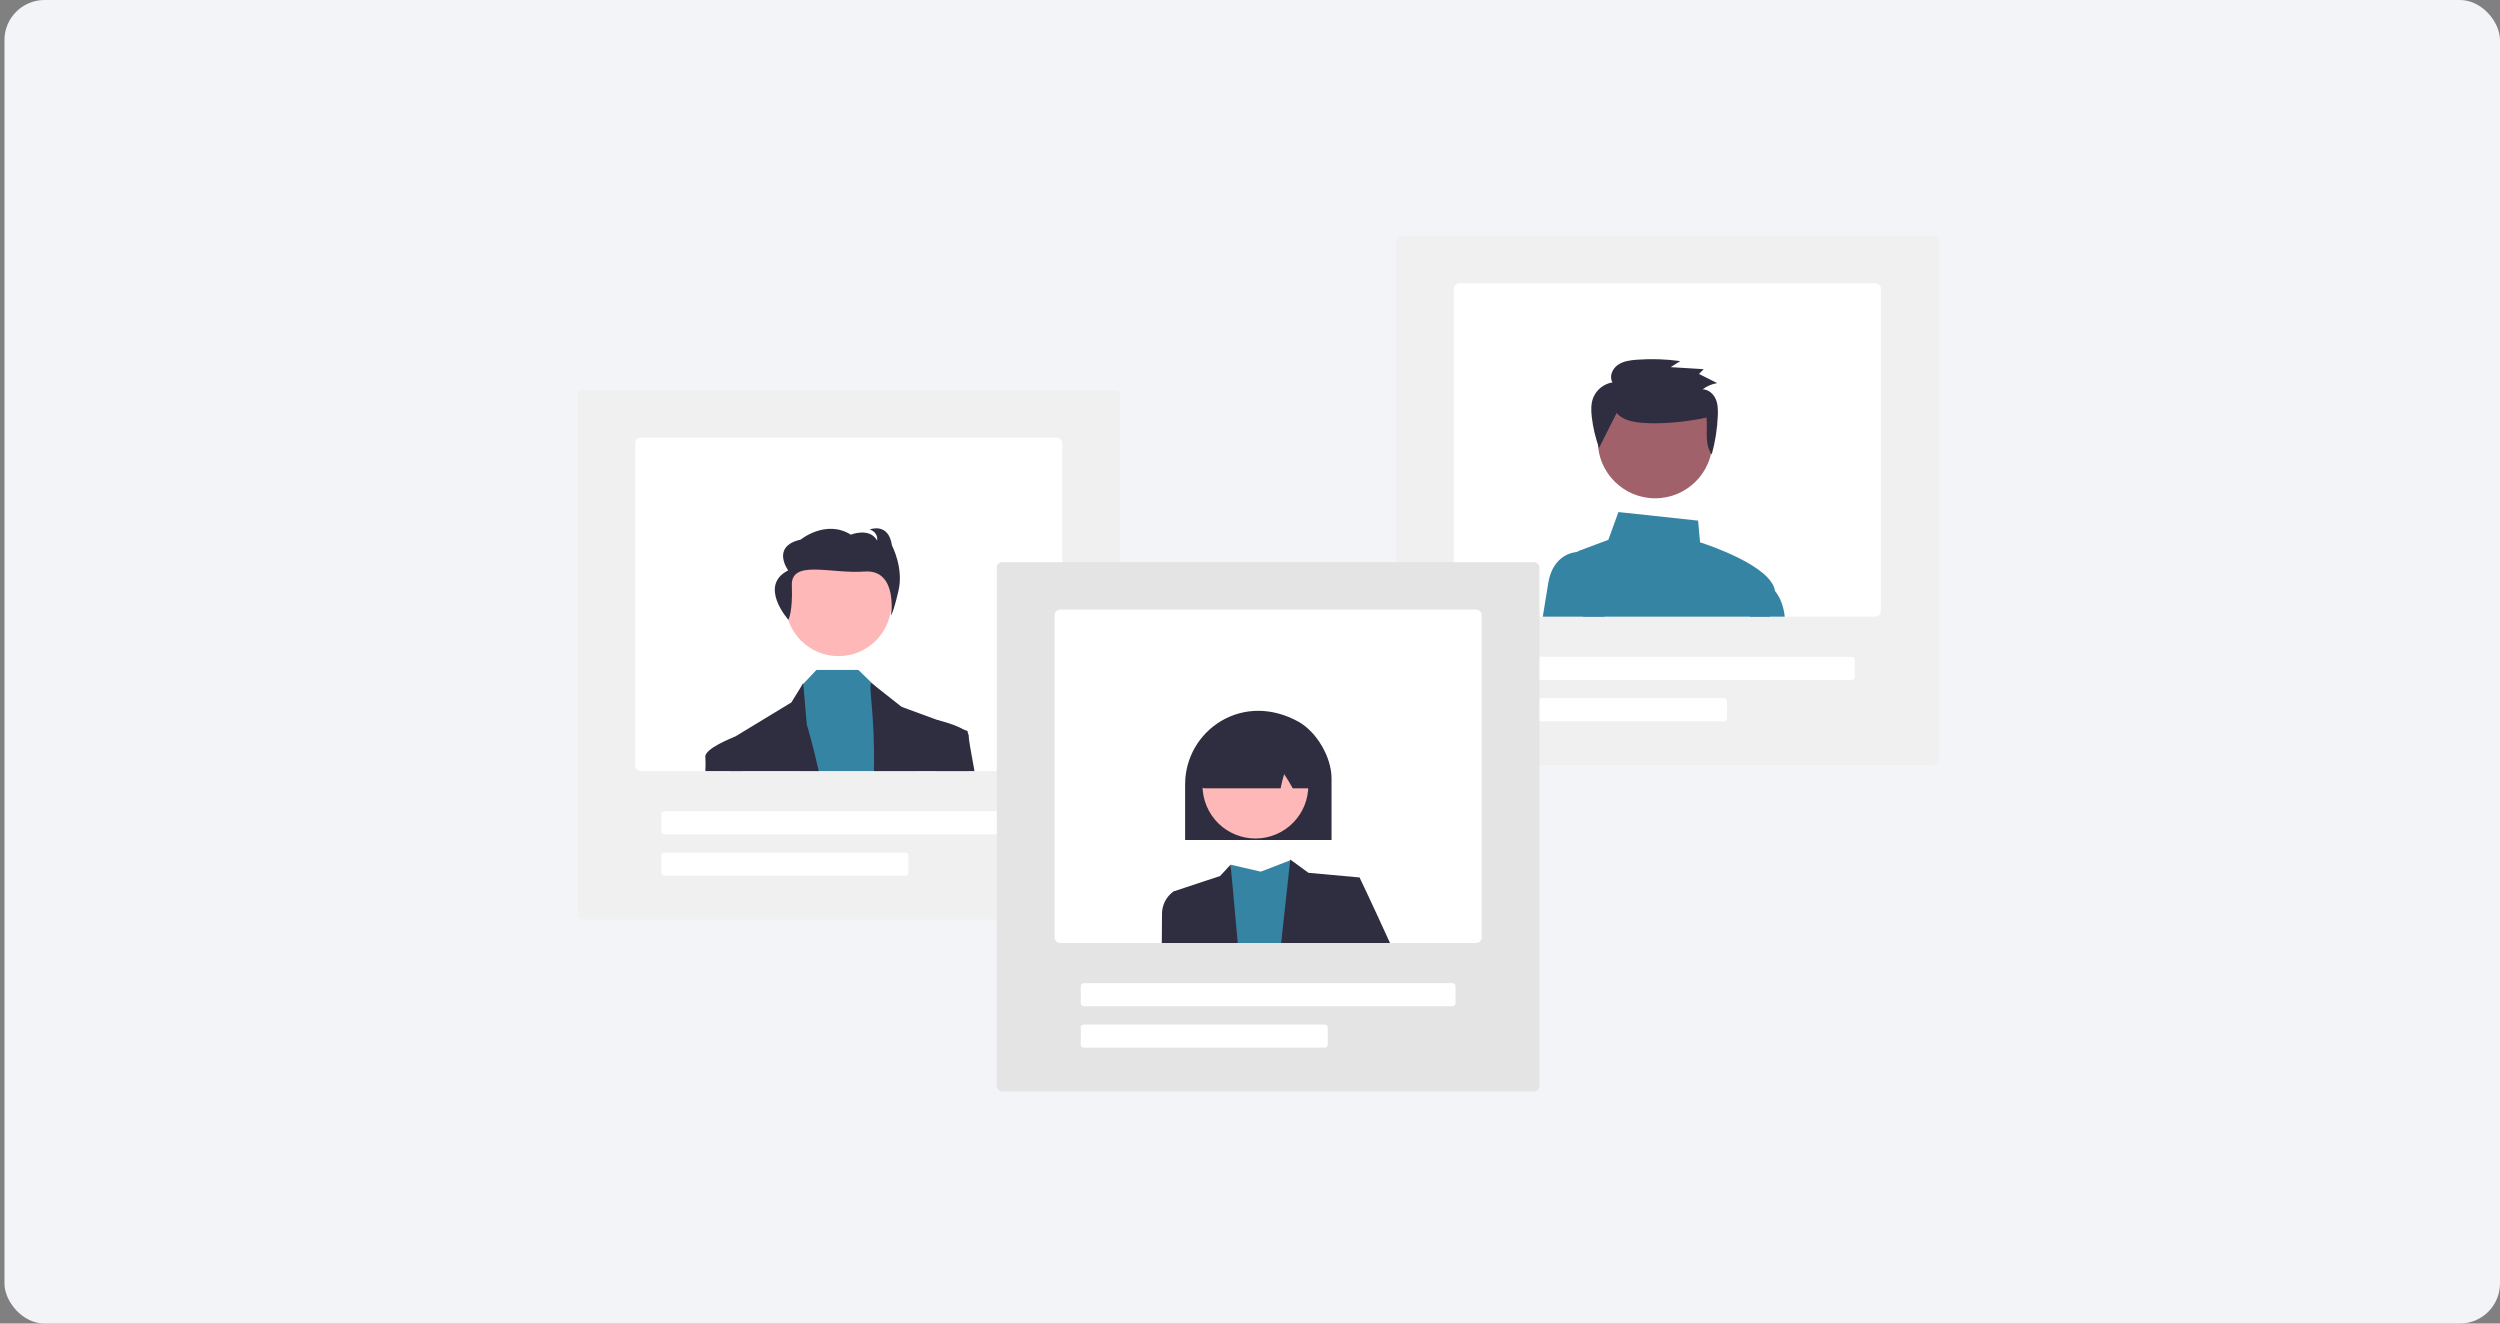 <svg width="374" height="198" viewBox="0 0 374 198" fill="none" xmlns="http://www.w3.org/2000/svg">
<rect x="0" y="0" width="374" height="198" fill="#808080" stroke="none"/>
<rect x="0.667" width="373.333" height="198" rx="6" fill="#F2F4F7"/>
<g clip-path="url(#clip0_8299_1805)">
<path d="M166.74 137.553H87.198C86.981 137.553 86.772 137.467 86.619 137.313C86.465 137.159 86.379 136.951 86.379 136.734V59.194C86.379 58.977 86.465 58.769 86.619 58.615C86.772 58.462 86.981 58.375 87.198 58.375H166.74C166.957 58.375 167.165 58.462 167.319 58.615C167.472 58.769 167.559 58.977 167.559 59.194V136.734C167.559 136.951 167.472 137.159 167.319 137.313C167.165 137.467 166.957 137.553 166.74 137.553Z" fill="#F0F0F0"/>
<path d="M158.094 65.474H95.844C95.626 65.474 95.418 65.56 95.265 65.714C95.111 65.867 95.025 66.076 95.024 66.293V114.528C95.025 114.745 95.111 114.953 95.265 115.107C95.418 115.26 95.626 115.346 95.844 115.347H158.094C158.311 115.346 158.519 115.26 158.673 115.107C158.826 114.953 158.913 114.745 158.913 114.528V66.293C158.913 66.076 158.826 65.867 158.673 65.714C158.519 65.56 158.311 65.474 158.094 65.474Z" fill="white"/>
<path d="M154.545 124.812H99.393C99.272 124.812 99.157 124.764 99.071 124.678C98.986 124.593 98.938 124.477 98.938 124.357V121.809C98.938 121.688 98.986 121.572 99.071 121.487C99.157 121.402 99.272 121.354 99.393 121.354H154.545C154.665 121.354 154.781 121.402 154.866 121.487C154.951 121.572 154.999 121.688 155 121.809V124.357C154.999 124.477 154.951 124.593 154.866 124.678C154.781 124.764 154.665 124.812 154.545 124.812Z" fill="white"/>
<path d="M135.433 131H99.393C99.272 131 99.157 130.952 99.071 130.867C98.986 130.782 98.938 130.666 98.938 130.545V127.997C98.938 127.876 98.986 127.761 99.071 127.675C99.157 127.59 99.272 127.542 99.393 127.542H135.433C135.553 127.542 135.669 127.59 135.754 127.675C135.84 127.761 135.888 127.876 135.888 127.997V130.545C135.888 130.666 135.84 130.782 135.754 130.867C135.669 130.952 135.553 131 135.433 131Z" fill="white"/>
<path d="M125.431 98.159C129.802 98.159 133.346 94.615 133.346 90.244C133.346 85.873 129.802 82.329 125.431 82.329C121.06 82.329 117.516 85.873 117.516 90.244C117.516 94.615 121.06 98.159 125.431 98.159Z" fill="#FFB8B8"/>
<path d="M137.011 115.347H119.462L120.036 102.445L120.172 102.302L122.142 100.221H128.408L130.731 102.471L130.919 102.653L135.864 107.393L137.011 115.347Z" fill="#3684A4"/>
<path d="M122.48 115.347H109.204C109.171 112.435 109.153 110.691 109.153 110.691L109.921 110.223C109.922 110.222 109.923 110.221 109.924 110.221H109.926L118.387 105.085L120.163 102.2L120.172 102.302L120.695 108.383C120.695 108.383 121.557 111.171 122.48 115.347Z" fill="#2F2E41"/>
<path d="M144.794 115.347H130.731C130.944 106.854 129.797 102.2 130.387 102.2L130.731 102.471L134.876 105.744L140.338 107.748H140.342L144.108 109.129L144.768 109.371V109.683C144.77 110.429 144.774 112.469 144.794 115.347Z" fill="#2F2E41"/>
<path d="M117.943 92.72C117.943 92.72 118.615 91.539 118.459 87.594C118.303 83.649 124.31 85.88 129.33 85.504C134.35 85.127 133.288 92.09 133.288 92.09C133.288 92.09 133.65 91.676 134.425 88.316C135.201 84.955 133.44 81.606 133.44 81.606C132.922 78.075 130.127 79.207 130.127 79.207C131.473 79.731 131.215 80.851 131.215 80.851C130.075 78.854 127.281 79.986 127.281 79.986C123.554 77.647 119.777 80.727 119.777 80.727C115.275 81.748 117.915 85.329 117.915 85.329C113.387 87.617 117.943 92.72 117.943 92.72Z" fill="#2F2E41"/>
<path d="M110.977 115.347H105.521C105.564 114.675 105.565 114.001 105.525 113.328C105.199 112.03 109.783 110.276 109.921 110.223C109.922 110.222 109.923 110.221 109.924 110.221H109.926L110.8 110.691L110.977 115.347Z" fill="#2F2E41"/>
<path d="M145.779 115.347H140.049L139.333 108.285L140.136 107.699C140.136 107.699 140.209 107.715 140.338 107.748H140.342C140.984 107.906 142.972 108.43 144.108 109.129C144.36 109.271 144.584 109.459 144.768 109.683C144.881 109.818 144.937 109.991 144.925 110.167C144.896 110.431 145.231 112.375 145.779 115.347Z" fill="#2F2E41"/>
<path d="M289.207 114.457H209.664C209.447 114.457 209.239 114.371 209.086 114.217C208.932 114.064 208.846 113.856 208.845 113.638V36.098C208.846 35.881 208.932 35.673 209.086 35.52C209.239 35.366 209.447 35.279 209.664 35.279H289.207C289.424 35.279 289.632 35.366 289.786 35.52C289.939 35.673 290.026 35.881 290.026 36.098V113.638C290.025 113.856 289.939 114.064 289.786 114.217C289.632 114.371 289.424 114.457 289.207 114.457Z" fill="#F0F0F0"/>
<path d="M280.561 42.378H218.31C218.093 42.379 217.885 42.465 217.732 42.619C217.578 42.772 217.492 42.98 217.491 43.197V91.433C217.492 91.65 217.578 91.858 217.732 92.011C217.885 92.165 218.093 92.251 218.31 92.252H280.561C280.778 92.251 280.986 92.165 281.14 92.011C281.293 91.858 281.38 91.65 281.38 91.433V43.197C281.38 42.98 281.293 42.772 281.14 42.619C280.986 42.465 280.778 42.379 280.561 42.378Z" fill="white"/>
<path d="M277.011 101.716H221.86C221.739 101.716 221.623 101.668 221.538 101.583C221.453 101.497 221.405 101.382 221.405 101.261V98.713C221.405 98.592 221.453 98.477 221.538 98.391C221.623 98.306 221.739 98.258 221.86 98.258H277.011C277.132 98.258 277.248 98.306 277.333 98.391C277.418 98.477 277.466 98.592 277.466 98.713V101.261C277.466 101.382 277.418 101.497 277.333 101.583C277.248 101.668 277.132 101.716 277.011 101.716Z" fill="white"/>
<path d="M257.899 107.905H221.86C221.739 107.905 221.623 107.857 221.538 107.771C221.453 107.686 221.405 107.57 221.405 107.45V104.901C221.405 104.781 221.453 104.665 221.538 104.58C221.623 104.494 221.739 104.446 221.86 104.446H257.899C258.02 104.446 258.136 104.494 258.221 104.58C258.306 104.665 258.354 104.781 258.354 104.901V107.45C258.354 107.57 258.306 107.686 258.221 107.771C258.136 107.857 258.02 107.905 257.899 107.905Z" fill="white"/>
<path d="M264.758 92.251C265.109 90.987 265.382 89.896 265.522 89.124C265.566 88.886 265.57 88.643 265.535 88.404C265.011 84.674 255.542 81.522 254.328 81.132L254.035 77.885L242.117 76.602L240.608 80.755L236.33 82.359C236.175 82.416 236.028 82.492 235.892 82.585C235.533 82.827 235.257 83.173 235.101 83.577C234.945 83.981 234.917 84.423 235.02 84.843L236.842 92.251L264.758 92.251Z" fill="#3684A4"/>
<path d="M240.051 92.251H230.802C231.134 90.187 231.43 88.362 231.623 87.2C232.329 82.974 235.409 82.613 235.892 82.584C235.93 82.581 235.953 82.581 235.955 82.581H237.901L240.051 92.251Z" fill="#3684A4"/>
<path d="M264.758 92.251H267C266.802 90.43 266.172 89.203 265.535 88.404C265.11 87.842 264.561 87.385 263.932 87.069L263.762 86.997L261.791 92.251H264.758Z" fill="#3684A4"/>
<path d="M247.61 74.546C252.35 74.546 256.192 70.704 256.192 65.964C256.192 61.225 252.35 57.383 247.61 57.383C242.871 57.383 239.029 61.225 239.029 65.964C239.029 70.704 242.871 74.546 247.61 74.546Z" fill="#A0616A"/>
<path d="M241.85 61.784C242.739 62.835 244.242 63.132 245.629 63.252C248.445 63.499 252.54 63.099 255.293 62.463C255.491 64.367 254.954 66.42 256.075 67.986C256.601 66.09 256.906 64.14 256.986 62.174C257.02 61.33 257.007 60.458 256.664 59.684C256.322 58.91 255.574 58.253 254.714 58.246C255.353 57.761 256.102 57.441 256.894 57.314L254.17 55.945L254.869 55.227L249.936 54.925L251.365 54.017C249.214 53.722 247.037 53.653 244.872 53.813C243.867 53.887 242.815 54.028 242.001 54.611C241.187 55.194 240.716 56.351 241.222 57.206C240.589 57.31 239.993 57.574 239.49 57.973C238.988 58.371 238.595 58.892 238.35 59.485C237.987 60.405 238.02 61.428 238.132 62.409C238.318 63.978 238.682 65.52 239.219 67.007" fill="#2F2E41"/>
<path d="M229.487 163.279H149.944C149.727 163.279 149.519 163.193 149.366 163.039C149.212 162.886 149.126 162.677 149.125 162.46V84.92C149.126 84.703 149.212 84.495 149.366 84.341C149.519 84.188 149.727 84.101 149.944 84.101H229.487C229.704 84.101 229.912 84.188 230.066 84.341C230.219 84.495 230.306 84.703 230.306 84.92V162.46C230.306 162.677 230.219 162.886 230.066 163.039C229.912 163.193 229.704 163.279 229.487 163.279Z" fill="#E4E4E4"/>
<path d="M220.841 91.2H158.59C158.373 91.201 158.165 91.287 158.012 91.441C157.858 91.594 157.772 91.802 157.771 92.019V140.254C157.772 140.471 157.858 140.68 158.012 140.833C158.165 140.987 158.373 141.073 158.59 141.073H220.841C221.058 141.073 221.266 140.987 221.42 140.833C221.573 140.68 221.66 140.471 221.66 140.254V92.019C221.66 91.802 221.573 91.594 221.42 91.441C221.266 91.287 221.058 91.201 220.841 91.2Z" fill="white"/>
<path d="M217.291 150.538H162.14C162.019 150.538 161.903 150.49 161.818 150.405C161.733 150.319 161.685 150.204 161.685 150.083V147.535C161.685 147.414 161.733 147.298 161.818 147.213C161.903 147.128 162.019 147.08 162.14 147.08H217.291C217.412 147.08 217.528 147.128 217.613 147.213C217.698 147.298 217.746 147.414 217.746 147.535V150.083C217.746 150.204 217.698 150.319 217.613 150.405C217.528 150.49 217.412 150.538 217.291 150.538Z" fill="white"/>
<path d="M198.179 156.726H162.14C162.019 156.726 161.903 156.678 161.818 156.593C161.733 156.508 161.685 156.392 161.685 156.271V153.723C161.685 153.602 161.733 153.487 161.818 153.402C161.903 153.316 162.019 153.268 162.14 153.268H198.179C198.3 153.268 198.416 153.316 198.501 153.402C198.586 153.487 198.634 153.602 198.634 153.723V156.271C198.634 156.392 198.586 156.508 198.501 156.593C198.416 156.678 198.3 156.726 198.179 156.726Z" fill="white"/>
<path d="M195.841 141.073H183.312L184.093 129.355L188.613 130.398L193.008 128.707L193.125 128.663L193.132 128.66C193.134 128.663 193.135 128.667 193.136 128.671C193.205 128.949 194.585 134.473 195.841 141.073Z" fill="#3684A4"/>
<path d="M203.391 131.268L202.22 141.073H191.661L193.008 128.707L193.021 128.587L193.125 128.663L193.136 128.67L195.74 130.571L203.391 131.268Z" fill="#2F2E41"/>
<path d="M185.165 141.073H175.709L175.573 133.354L182.531 131.046L184.093 129.355C184.093 129.355 184.586 134.442 185.165 141.073Z" fill="#2F2E41"/>
<path d="M207.943 141.073H200.107L200.609 134.049L203.391 131.268C203.391 131.268 205.591 135.884 207.943 141.073Z" fill="#2F2E41"/>
<path d="M177.939 141.073H173.805C173.824 138.823 173.834 137.269 173.834 136.83C173.814 136.152 173.962 135.479 174.265 134.873C174.569 134.266 175.018 133.744 175.573 133.354L177.661 134.049L177.939 141.073Z" fill="#2F2E41"/>
<path d="M177.294 117.292C177.3 115.386 177.802 113.514 178.748 111.86C179.695 110.205 181.055 108.825 182.695 107.854C186.18 105.797 190.384 105.834 194.229 107.956C196.969 109.468 199.198 113.271 199.198 116.435V125.667H177.294V117.292Z" fill="#2F2E41"/>
<path d="M191.607 124.47C195.441 122.375 196.85 117.568 194.754 113.734C192.658 109.9 187.851 108.491 184.017 110.587C180.184 112.682 178.775 117.489 180.87 121.323C182.966 125.157 187.773 126.566 191.607 124.47Z" fill="#FFB8B8"/>
<path d="M179.562 117.603C179.502 117.534 179.362 117.372 180.338 109.863L180.369 109.74H180.457C185.403 107.307 190.422 107.246 195.374 109.557C195.527 109.63 195.658 109.741 195.755 109.879C195.851 110.017 195.911 110.178 195.927 110.346C196.505 117.401 196.365 117.555 196.305 117.62C196.214 117.72 196.104 117.799 195.981 117.854C195.858 117.908 195.725 117.937 195.59 117.937H193.396L193.35 117.854C192.973 117.154 192.56 116.474 192.111 115.817C191.905 116.471 191.737 117.136 191.606 117.808L191.579 117.937H180.292C180.154 117.937 180.017 117.907 179.891 117.849C179.765 117.792 179.653 117.708 179.562 117.603Z" fill="#2F2E41"/>
</g>
<defs>
<clipPath id="clip0_8299_1805">
<rect width="203.647" height="128" fill="white" transform="translate(86.379 35.279)"/>
</clipPath>
</defs>
</svg>
